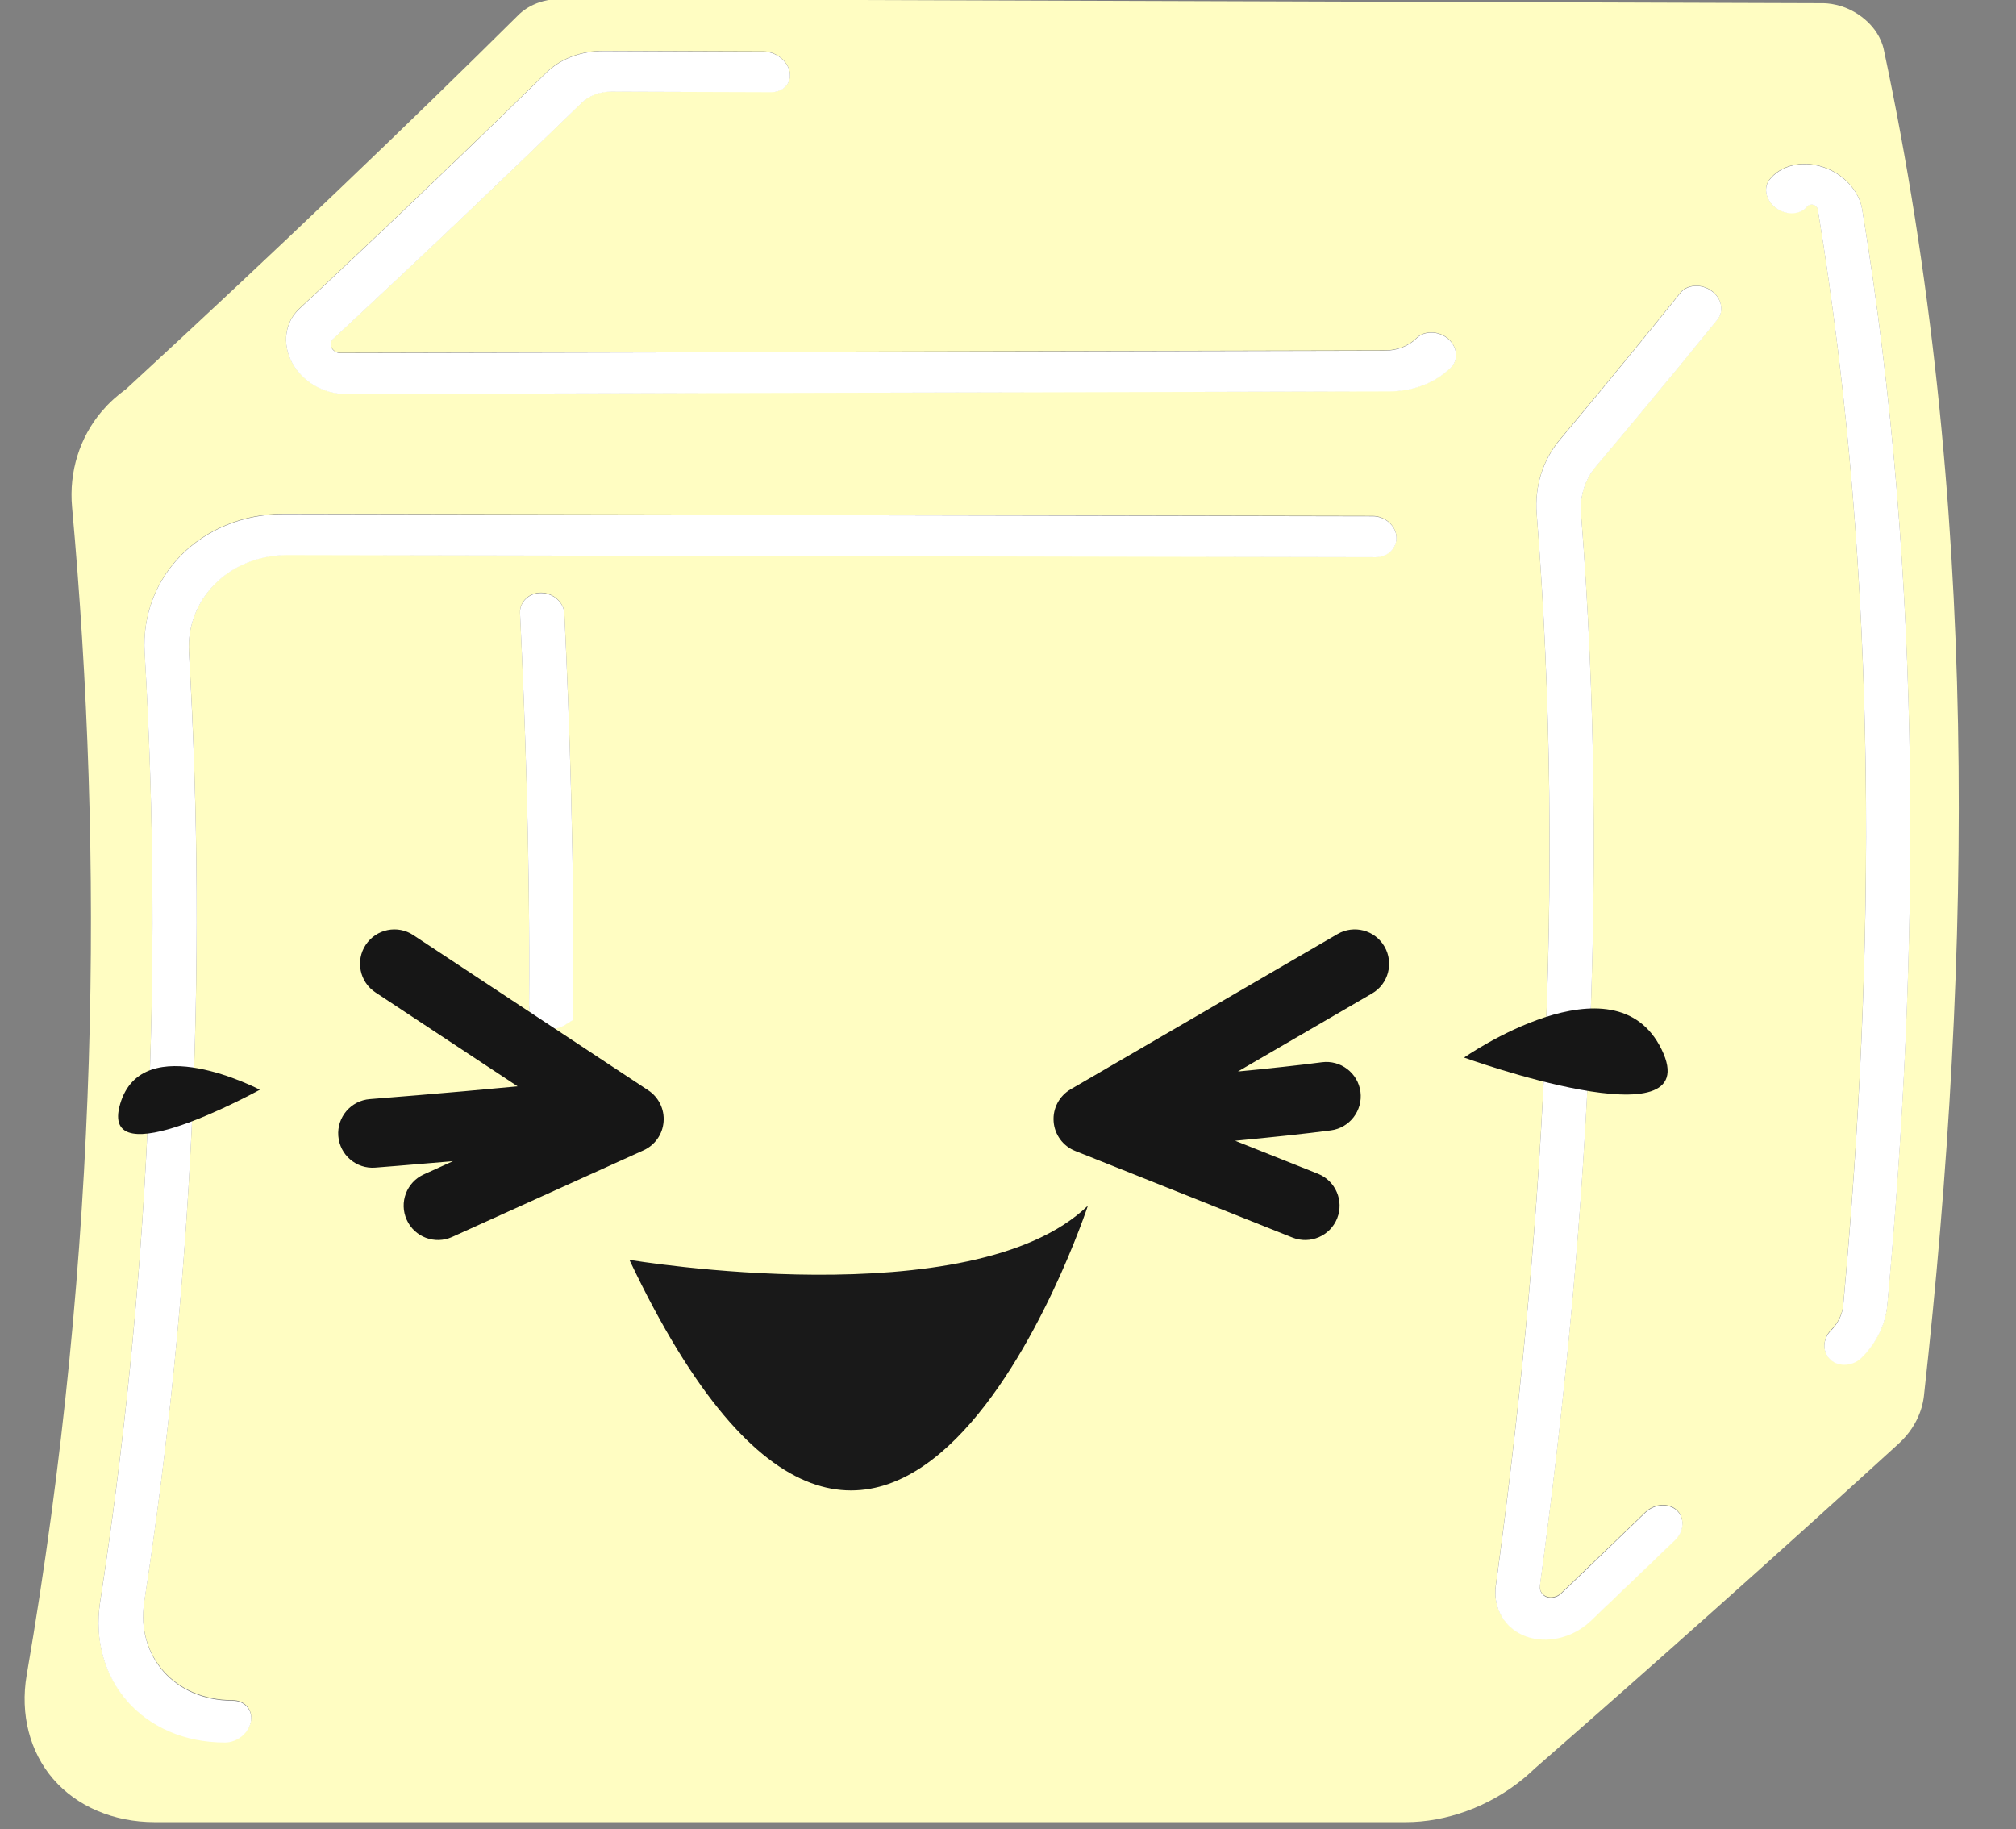 <?xml version="1.0" encoding="UTF-8" standalone="no"?>
<!DOCTYPE svg PUBLIC "-//W3C//DTD SVG 1.1//EN" "http://www.w3.org/Graphics/SVG/1.1/DTD/svg11.dtd">
<svg width="100%" height="100%" viewBox="0 0 194 176" version="1.1" xmlns="http://www.w3.org/2000/svg" xmlns:xlink="http://www.w3.org/1999/xlink" xml:space="preserve" xmlns:serif="http://www.serif.com/" style="fill-rule:evenodd;clip-rule:evenodd;stroke-linejoin:round;stroke-miterlimit:2;">
    <rect x="0" y="0" width="194" height="176" fill="#808080" stroke="none"/>
    <g transform="matrix(1,0,0,1,-258.215,-290.743)">
        <g>
            <g transform="matrix(0.901,0,0,0.901,12.062,154.513)">
                <g>
                    <g transform="matrix(1.159,0,0,1.054,213.967,-32.755)">
                        <path d="M192.52,353.744C192.015,354.28 191.556,354.694 191.469,354.773C188.334,357.605 184.383,359.164 180.636,359.164L65.377,359.164C61.559,359.164 58.181,357.561 56.007,354.79C53.863,352.056 52.942,348.244 53.569,344.243C60.346,301.005 60.649,261.098 57.748,225.914C57.453,222.33 58.447,218.867 60.461,216.241L61.017,215.565C61.782,214.699 62.543,214.103 62.688,213.99C76.703,199.799 88.845,186.994 98.883,176.045C99.111,175.796 100.372,174.421 102.781,174.429C141.541,174.57 180.3,174.71 219.06,174.851C219.369,174.852 221.01,174.858 222.666,176.234C224.327,177.614 224.643,179.246 224.702,179.552C233.483,224.876 232.928,271.069 228.402,315.97C228.359,316.397 228.12,318.76 226.078,320.808C214.763,332.153 203.283,343.412 192.52,353.744ZM72.535,346.798C67.222,346.8 63.628,342.305 64.4,336.789C68.811,305.283 70.246,273.099 68.522,240.602C68.235,235.174 72.246,230.747 77.585,230.732C111.013,230.804 144.442,230.876 177.87,230.948C178.982,230.95 179.859,230.01 179.787,228.88C179.716,227.753 178.714,226.806 177.607,226.803C144.165,226.729 110.724,226.655 77.282,226.581L77.273,226.581C69.673,226.6 64.027,232.895 64.439,240.612C66.195,273.498 64.708,305.671 60.337,336.792C59.236,344.634 64.281,351.032 71.845,351.03C72.944,351.03 74.042,350.068 74.23,348.913C74.419,347.748 73.649,346.798 72.535,346.798ZM202.726,327.743C202.107,328.401 198.849,331.869 194.967,335.952C194.595,336.343 194.043,336.468 193.629,336.3C193.213,336.131 192.946,335.668 193.009,335.156C197.223,301.223 199.509,264.159 196.798,226.52C196.602,223.803 197.936,222.066 198.178,221.751C199.086,220.569 204.009,214.157 209.378,206.864C210.01,206.006 209.73,204.683 208.807,203.964C207.887,203.247 206.579,203.322 205.95,204.183C200.632,211.469 195.748,217.878 194.848,219.059C193.287,221.107 192.512,223.779 192.711,226.53C195.439,264.274 193.159,301.344 188.947,335.158C188.662,337.444 189.78,339.491 191.704,340.275C193.626,341.059 196.04,340.452 197.694,338.718C198.319,338.063 201.589,334.635 205.483,330.506C206.295,329.644 206.372,328.277 205.614,327.519C204.864,326.769 203.55,326.866 202.726,327.743ZM217.665,195.399C217.858,195.127 218.17,195.236 218.213,195.251C218.26,195.268 218.567,195.376 218.621,195.735C224.296,233.655 223.913,271.466 220.961,306.757C220.943,306.977 220.841,308.191 219.844,309.28C219.047,310.152 219.024,311.511 219.79,312.258C220.559,313.01 221.871,312.905 222.672,312.034C224.769,309.751 224.982,307.211 225.02,306.75C227.982,271.394 228.386,233.586 222.71,195.729C222.422,193.813 220.941,192.078 219.036,191.411C217.122,190.742 215.171,191.284 214.157,192.728C213.561,193.576 213.874,194.898 214.814,195.617C215.757,196.337 217.062,196.25 217.665,195.399ZM178.722,210.027C146.642,210.11 114.562,210.194 82.483,210.277C81.933,210.278 81.71,209.828 81.676,209.759C81.645,209.695 81.42,209.24 81.786,208.867C90.531,199.936 98.381,191.696 104.72,184.909C104.882,184.737 105.777,183.778 107.454,183.784C112.363,183.802 117.271,183.82 122.18,183.837C123.3,183.841 124.07,182.921 123.876,181.792C123.684,180.677 122.582,179.737 121.476,179.733C116.57,179.714 111.664,179.695 106.758,179.675C103.505,179.663 101.778,181.523 101.467,181.859C95.206,188.605 87.411,196.839 78.684,205.801C77.364,207.157 77.086,209.34 78.025,211.253C78.962,213.162 80.926,214.421 82.932,214.415C115.009,214.328 147.087,214.24 179.165,214.153C181.378,214.147 183.416,213.254 184.809,211.735C185.533,210.946 185.389,209.614 184.536,208.82C183.685,208.029 182.358,207.986 181.639,208.775C181.468,208.962 180.502,210.022 178.722,210.027ZM99.86,276.346C99.854,277.229 100.309,278.043 100.965,278.436C101.633,278.837 102.509,278.806 103.182,278.336L103.913,277.825C104.072,261.848 103.55,246.74 103.116,236.681C103.067,235.551 102.085,234.593 100.978,234.579C99.865,234.565 98.979,235.497 99.028,236.63C99.463,246.608 99.966,261.049 99.86,276.346Z" style="fill:rgb(255,253,194);"/>
                    </g>
                    <g id="v" transform="matrix(0.424,0,0,0.424,-773.293,144.35)">
                        <path d="M2526.72,444.546C2529.78,444.545 2531.86,446.924 2531.35,449.805C2530.83,452.689 2527.89,455.067 2524.83,455.068C2504.11,455.072 2490.36,439.16 2493.37,419.667C2505.36,342.041 2509.37,262.02 2504.58,180.537C2503.46,161.349 2518.85,145.697 2539.67,145.652L2539.69,145.652C2631.11,145.836 2722.52,146.02 2813.94,146.204C2817.02,146.21 2819.7,148.547 2819.9,151.366C2820.1,154.183 2817.74,156.515 2814.66,156.509C2723.28,156.33 2631.9,156.15 2540.52,155.971C2525.9,156.008 2514.96,167.032 2515.74,180.511C2520.44,261.072 2516.57,341.124 2504.48,419.661C2502.37,433.357 2512.17,444.551 2526.72,444.546ZM2923.44,68.123C2921.81,70.221 2918.3,70.508 2915.65,68.664C2913,66.825 2912.23,63.58 2913.85,61.482C2916.62,57.903 2921.94,56.538 2927.19,58.208C2932.43,59.875 2936.45,64.207 2937.23,68.944C2952.79,163.334 2951.61,257.474 2943.55,344.976C2943.11,349.709 2940.85,354.427 2937.13,358.112C2934.91,360.305 2931.36,360.545 2929.25,358.67C2927.14,356.8 2927.19,353.461 2929.4,351.266C2929.8,350.872 2932.12,348.557 2932.45,344.992C2940.48,257.663 2941.62,163.515 2926.05,68.958C2925.97,68.448 2925.53,67.943 2924.94,67.756C2924.34,67.565 2923.74,67.742 2923.44,68.123ZM2816.99,104.493C2820.15,104.485 2823.01,103.322 2824.96,101.379C2826.91,99.428 2830.49,99.466 2832.88,101.492C2835.28,103.527 2835.59,106.792 2833.63,108.74C2829.85,112.487 2824.29,114.736 2818.2,114.751C2730.51,114.968 2642.82,115.186 2555.13,115.403C2549.62,115.417 2544.27,112.261 2541.72,107.54C2539.17,102.81 2539.89,97.378 2543.52,93.987C2567.45,71.639 2588.76,51.165 2605.8,34.458C2609.29,31.037 2614.44,29.009 2620.26,29.03C2633.68,29.078 2647.09,29.125 2660.5,29.173C2663.57,29.184 2666.53,31.501 2667.06,34.293C2667.59,37.083 2665.5,39.388 2662.42,39.378C2649.01,39.333 2635.59,39.289 2622.17,39.245C2619.17,39.235 2616.51,40.281 2614.7,42.043C2597.43,58.851 2575.97,79.342 2552,101.608C2551.42,102.144 2551.28,103.049 2551.7,103.827C2552.11,104.584 2553.01,105.116 2553.91,105.114C2641.6,104.907 2729.29,104.7 2816.99,104.493ZM2610.49,274.328C2608.64,275.505 2606.3,275.6 2604.43,274.579C2602.55,273.558 2601.39,271.554 2601.41,269.382C2601.7,231.972 2600.38,196.633 2599.14,170.636C2599,167.813 2601.38,165.501 2604.46,165.536C2607.54,165.571 2610.18,167.937 2610.31,170.763C2611.55,197.012 2612.92,233.962 2612.49,273.058L2610.49,274.328ZM2882.61,397.169C2884.88,394.964 2888.44,394.741 2890.5,396.613C2892.56,398.487 2892.43,401.832 2890.14,404.038C2888.44,405.677 2879.5,414.305 2868.85,424.458C2864.37,428.724 2857.79,430.302 2852.47,428.329C2847.16,426.356 2844.16,421.268 2844.94,415.607C2856.37,332.12 2862.72,239.773 2855.23,145.525C2854.69,138.73 2856.77,132.075 2861.07,126.948C2863.53,124.015 2876.88,108.079 2891.42,89.964C2893.12,87.844 2896.64,87.581 2899.23,89.417C2901.83,91.261 2902.5,94.512 2900.79,96.628C2886.11,114.76 2872.65,130.706 2870.17,133.642C2867.41,136.918 2866.06,141.165 2866.4,145.5C2873.84,239.469 2867.48,331.798 2856.04,415.6C2855.87,416.846 2856.57,418.014 2857.74,418.445C2858.88,418.868 2860.39,418.542 2861.39,417.579C2863.1,415.951 2872.01,407.428 2882.61,397.169Z" style="fill:white;"/>
                    </g>
                </g>
            </g>
            <g transform="matrix(0.901,0,0,0.901,-36.122,204.123)">
                <g>
                    <g transform="matrix(0.829,-0.199,0.201,0.836,-945.575,316.955)">
                        <path d="M1511.23,234.808C1511.23,234.808 1498.75,223.98 1493.81,232.455C1488.87,240.929 1511.23,234.808 1511.23,234.808Z" style="fill:rgb(22,22,22);"/>
                    </g>
                    <g transform="matrix(-1.197,-0.106,-0.102,1.156,2315.94,97.836)">
                        <path d="M1511.23,234.808C1511.23,234.808 1498.75,223.98 1493.81,232.455C1488.87,240.929 1511.23,234.808 1511.23,234.808Z" style="fill:rgb(22,22,22);"/>
                    </g>
                    <g transform="matrix(1,0,0,1,-0.72,4.803)">
                        <g transform="matrix(1,0,0,1,-1155.23,0)">
                            <path d="M1620.67,223.508C1620.67,223.508 1597.46,214.255 1597.46,214.254C1596.18,213.744 1595.27,212.547 1595.16,211.13L1595.16,211.116C1595.05,209.694 1595.78,208.369 1596.97,207.674C1596.98,207.673 1625.48,191.093 1625.48,191.093C1627.23,190.075 1629.48,190.67 1630.49,192.42C1631.51,194.17 1630.92,196.418 1629.17,197.436L1614.84,205.77C1618.19,205.445 1621.42,205.101 1623.8,204.784C1625.81,204.516 1627.66,205.929 1627.93,207.936C1628.19,209.943 1626.78,211.79 1624.77,212.058C1622.09,212.415 1618.35,212.806 1614.55,213.168L1623.39,216.692C1625.27,217.442 1626.19,219.578 1625.44,221.459C1624.69,223.34 1622.55,224.258 1620.67,223.508ZM1531.01,215.348C1526.31,215.755 1522.7,216.036 1522.7,216.036C1520.68,216.193 1518.92,214.682 1518.76,212.663C1518.6,210.644 1520.11,208.877 1522.13,208.72C1522.13,208.72 1530.24,208.09 1537.91,207.354L1522.73,197.326C1521.04,196.21 1520.57,193.932 1521.69,192.242C1522.81,190.553 1525.09,190.087 1526.77,191.204L1551.87,207.784C1552.98,208.521 1553.61,209.805 1553.5,211.136C1553.4,212.468 1552.58,213.637 1551.36,214.188L1530.92,223.442C1529.08,224.278 1526.9,223.458 1526.07,221.614C1525.23,219.769 1526.05,217.593 1527.9,216.758C1527.9,216.758 1529.19,216.17 1531.01,215.348Z" style="fill:rgb(22,22,22);"/>
                        </g>
                        <g transform="matrix(1,0,0,1,-1155.23,-9.64)">
                            <path d="M1549.85,235.524C1549.85,235.524 1586.48,241.694 1598.82,229.74C1598.82,229.74 1577.61,294.135 1549.85,235.524Z" style="fill:rgb(25,25,25);"/>
                        </g>
                    </g>
                </g>
            </g>
        </g>
    </g>
</svg>
